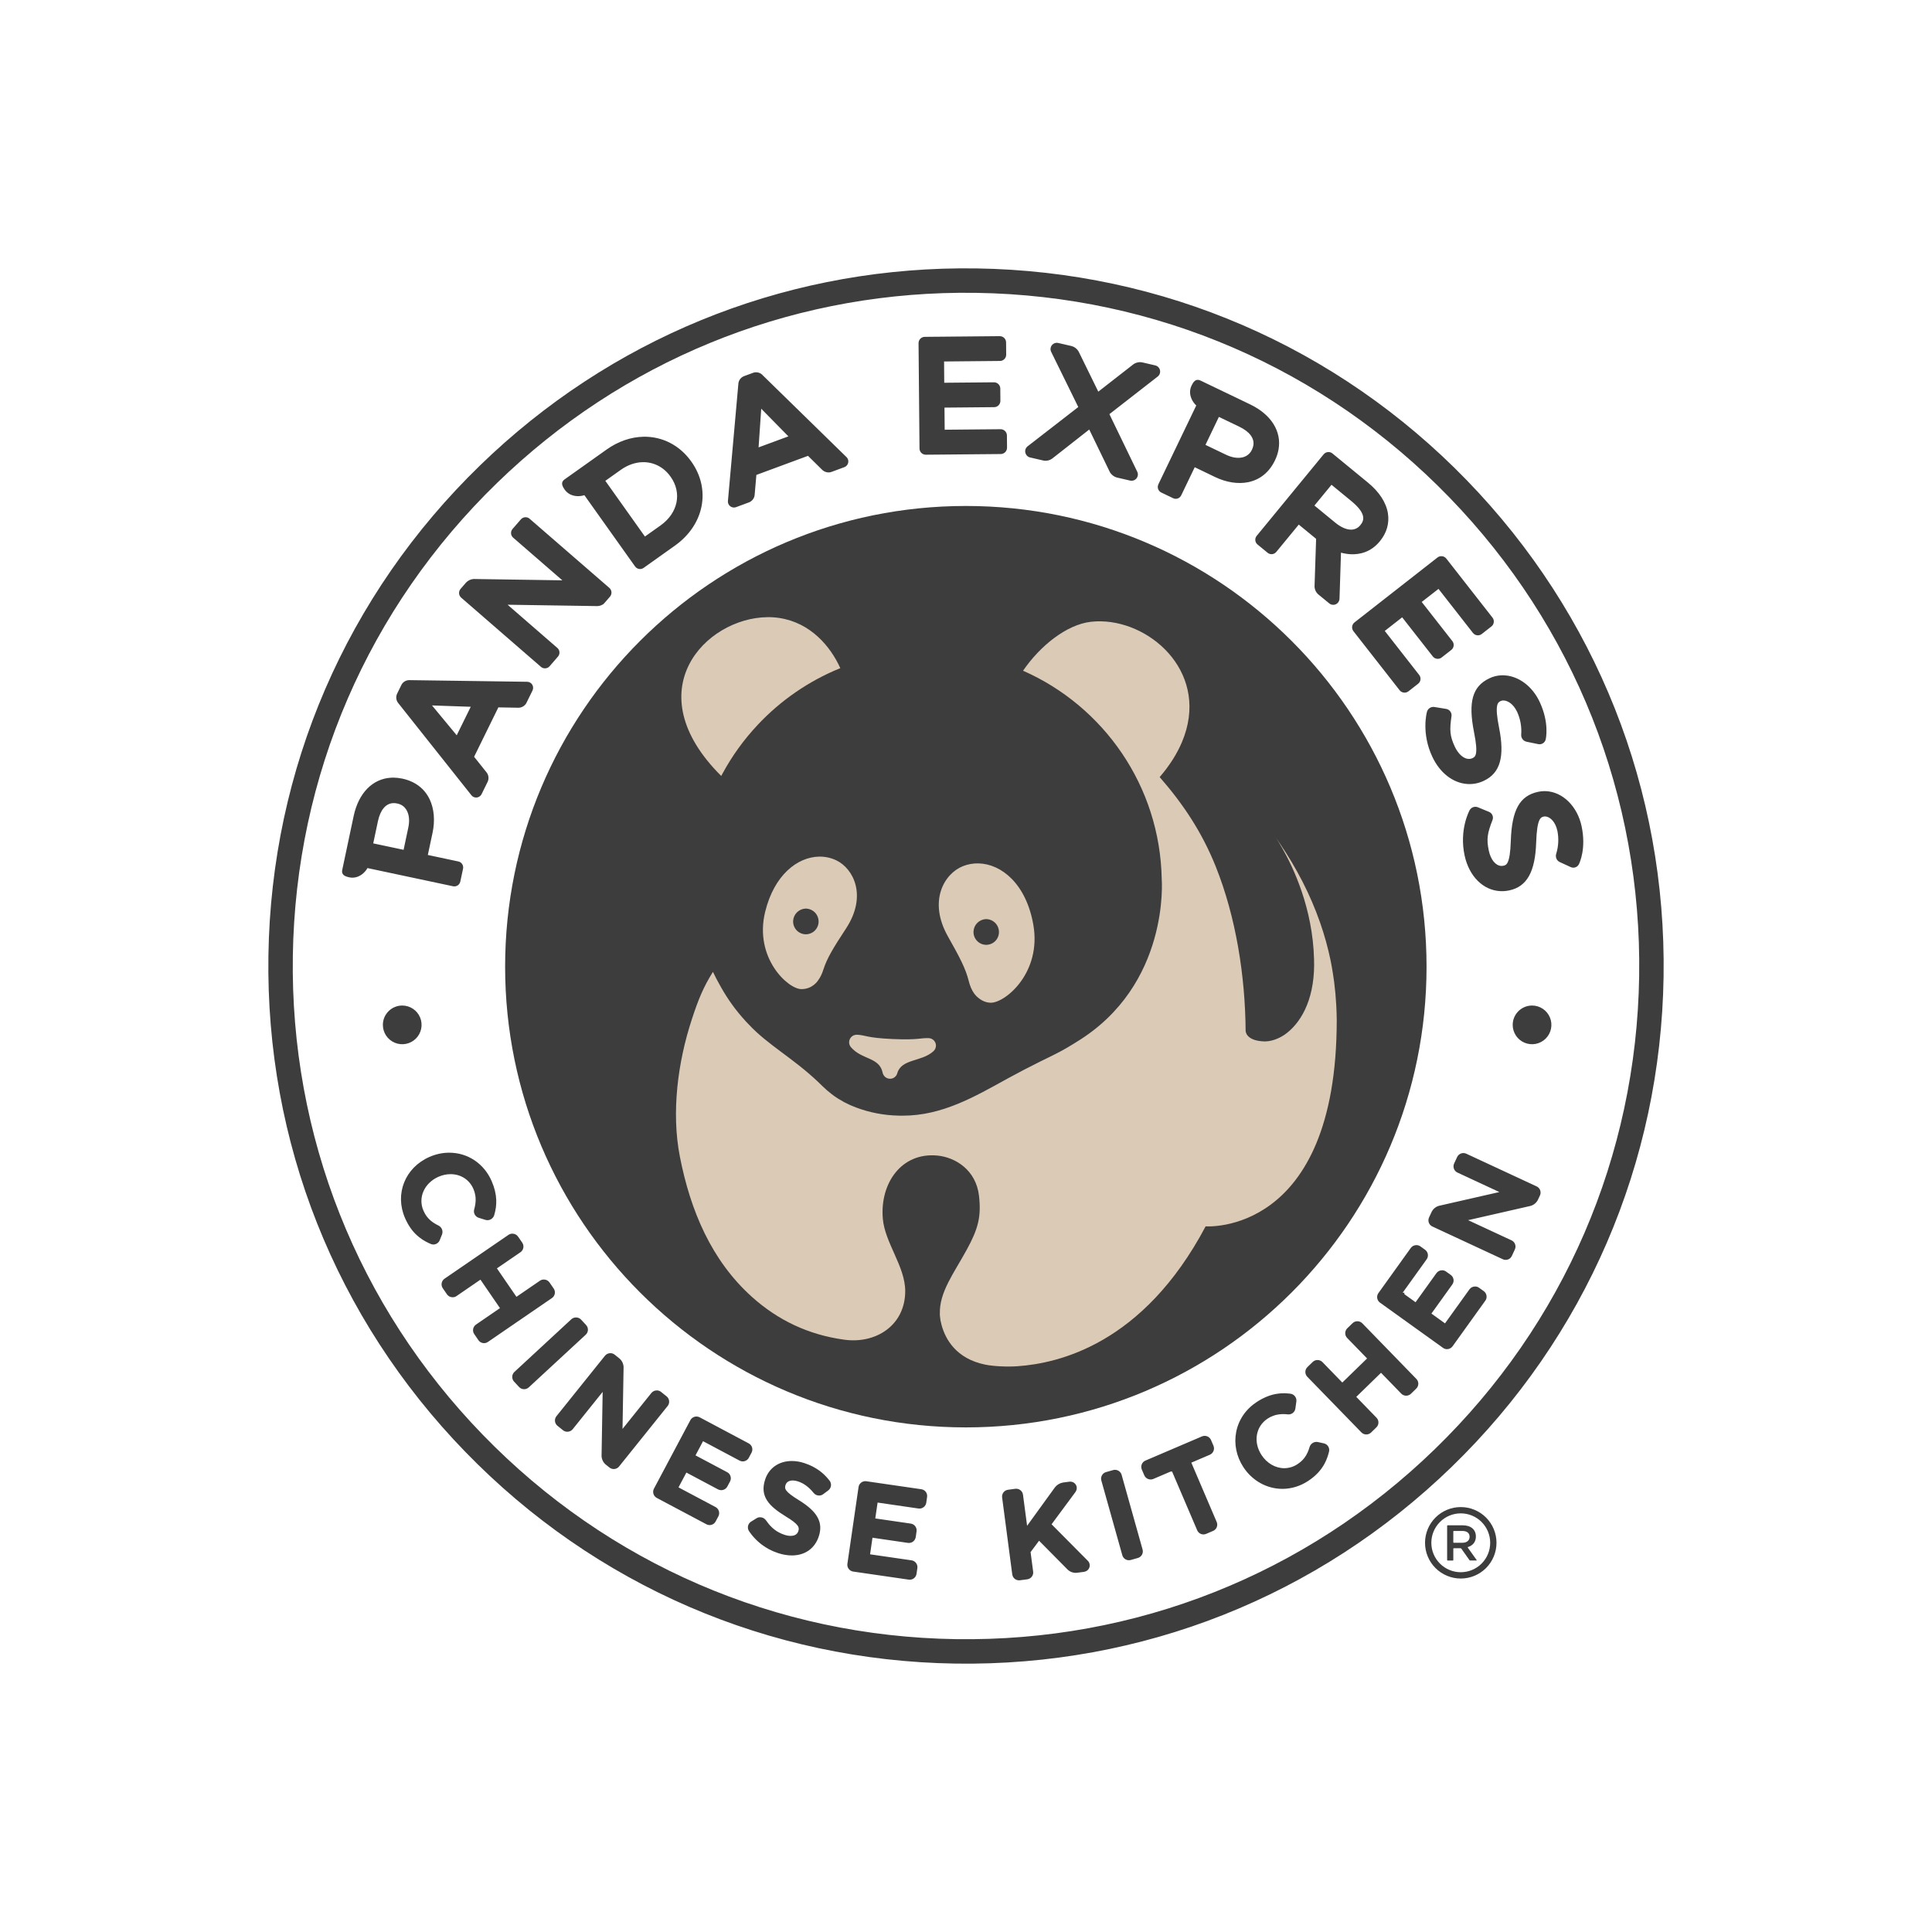 <svg width="180" height="180" viewBox="0 0 180 180" fill="none" xmlns="http://www.w3.org/2000/svg">
<g clip-path="url(#clip0_741_3684)">
<path d="M89.362 25.003C72.6 25.156 56.81 31.634 44.741 43.345C32.279 55.435 25.271 71.651 25.008 89.012C24.744 106.377 31.256 122.8 43.346 135.26C55.434 147.722 71.652 154.73 89.014 154.993C106.373 155.256 122.797 148.745 135.259 136.655C147.72 124.563 154.729 108.344 154.992 90.986C155.256 73.626 148.744 57.203 136.653 44.74C124.564 32.278 108.347 25.27 90.986 25.008C90.445 25 89.903 24.998 89.362 25.003ZM89.384 27.279C89.906 27.274 90.429 27.276 90.952 27.284C107.703 27.538 123.354 34.299 135.02 46.326C146.686 58.35 152.972 74.199 152.717 90.95C152.462 107.704 145.701 123.353 133.674 135.019C121.65 146.686 105.801 152.969 89.048 152.715C72.294 152.463 56.646 145.699 44.979 133.673C33.314 121.648 27.028 105.799 27.283 89.048C27.538 72.295 34.3 56.645 46.324 44.981C57.976 33.678 73.212 27.428 89.384 27.279ZM89.985 47.14C66.279 47.14 47.061 66.359 47.061 90.065C47.061 113.771 66.279 132.988 89.985 132.988C113.691 132.988 132.908 113.771 132.908 90.065C132.908 66.359 113.691 47.14 89.985 47.14ZM37.477 93.683C36.482 93.683 35.671 94.492 35.671 95.484C35.671 95.841 35.777 96.189 35.974 96.486C36.172 96.782 36.454 97.014 36.783 97.15C37.112 97.287 37.475 97.323 37.824 97.254C38.174 97.185 38.495 97.013 38.748 96.762C39 96.51 39.172 96.189 39.242 95.839C39.312 95.49 39.277 95.127 39.141 94.797C39.005 94.468 38.774 94.186 38.478 93.988C38.182 93.789 37.833 93.683 37.477 93.683ZM142.741 93.683C141.745 93.683 140.935 94.492 140.935 95.484C140.934 95.841 141.04 96.189 141.237 96.486C141.435 96.782 141.716 97.014 142.046 97.15C142.375 97.287 142.737 97.323 143.087 97.254C143.437 97.185 143.758 97.014 144.01 96.762C144.263 96.51 144.435 96.189 144.505 95.84C144.575 95.49 144.54 95.128 144.404 94.798C144.268 94.469 144.038 94.187 143.742 93.988C143.446 93.79 143.098 93.683 142.741 93.683Z" fill="#3D3D3D"/>
<path d="M93.144 31.319L86.16 31.383C86.083 31.383 86.006 31.398 85.935 31.429C85.864 31.459 85.8 31.503 85.746 31.559C85.692 31.613 85.65 31.678 85.621 31.748C85.593 31.819 85.578 31.895 85.579 31.972L85.668 41.783C85.668 41.937 85.73 42.085 85.839 42.194C85.948 42.303 86.095 42.364 86.249 42.364L93.242 42.302C93.397 42.3 93.545 42.236 93.653 42.126C93.762 42.016 93.823 41.867 93.823 41.712L93.812 40.568C93.81 40.414 93.747 40.267 93.638 40.158C93.528 40.05 93.381 39.989 93.227 39.988L88.014 40.036L87.995 37.976L92.625 37.934C92.702 37.933 92.778 37.917 92.849 37.887C92.919 37.857 92.984 37.813 93.037 37.758C93.091 37.703 93.134 37.637 93.162 37.566C93.191 37.494 93.205 37.418 93.204 37.341L93.195 36.198C93.193 36.044 93.131 35.897 93.022 35.789C92.912 35.68 92.765 35.619 92.611 35.618L87.972 35.66L87.957 33.678L93.164 33.629C93.241 33.629 93.317 33.614 93.387 33.584C93.458 33.554 93.522 33.511 93.576 33.456C93.63 33.401 93.673 33.336 93.702 33.264C93.731 33.193 93.745 33.116 93.744 33.039L93.735 31.9C93.734 31.746 93.671 31.598 93.562 31.49C93.452 31.381 93.304 31.32 93.15 31.319H93.144ZM98.464 31.937C98.332 31.938 98.203 31.983 98.099 32.065C97.995 32.147 97.921 32.262 97.891 32.391C97.859 32.519 97.874 32.654 97.931 32.772L100.461 37.922L95.725 41.594C95.627 41.676 95.558 41.787 95.527 41.911C95.493 42.065 95.522 42.227 95.607 42.361C95.645 42.424 95.696 42.48 95.756 42.524C95.816 42.568 95.884 42.599 95.956 42.617L97.221 42.909C97.28 42.923 97.34 42.93 97.401 42.929C97.628 42.931 97.849 42.859 98.032 42.725L101.482 40.017L103.395 43.967C103.463 44.093 103.555 44.203 103.667 44.293C103.778 44.382 103.906 44.448 104.044 44.487L105.298 44.777L105.305 44.779L105.328 44.782C105.476 44.807 105.628 44.775 105.753 44.692C105.878 44.609 105.966 44.481 106 44.334C106.031 44.2 106.013 44.059 105.949 43.937C105.087 42.152 104.224 40.368 103.36 38.584L105.293 37.08C106.515 36.128 107.818 35.113 107.855 35.087C107.965 35.004 108.043 34.885 108.073 34.75C108.108 34.598 108.081 34.438 107.999 34.306C107.916 34.174 107.785 34.079 107.633 34.044L106.409 33.759C106.35 33.747 106.29 33.74 106.229 33.74C105.998 33.74 105.758 33.817 105.597 33.939L102.326 36.489L100.497 32.758C100.428 32.633 100.335 32.523 100.224 32.435C100.112 32.346 99.984 32.281 99.846 32.243L98.594 31.954C98.552 31.944 98.508 31.937 98.464 31.937ZM70.417 34.684C70.337 34.685 70.258 34.7 70.183 34.727L69.304 35.051C69.169 35.106 69.05 35.197 68.961 35.312C68.871 35.428 68.814 35.566 68.796 35.711L68.636 37.508L67.82 46.666C67.809 46.761 67.823 46.856 67.86 46.944C67.897 47.031 67.957 47.107 68.032 47.165C68.137 47.245 68.266 47.287 68.398 47.284C68.457 47.283 68.516 47.272 68.571 47.252L69.798 46.799C69.933 46.743 70.052 46.652 70.141 46.535C70.231 46.419 70.288 46.281 70.306 46.135L70.47 44.248L75.279 42.47L76.628 43.798C76.79 43.943 77.002 44.021 77.22 44.016C77.297 44.013 77.374 43.999 77.448 43.974L78.672 43.522C78.761 43.488 78.841 43.431 78.903 43.358C78.965 43.285 79.007 43.198 79.026 43.104C79.046 43.011 79.042 42.915 79.013 42.824C78.985 42.733 78.934 42.651 78.865 42.586C78.789 42.514 71.478 35.359 70.998 34.9L71 34.898C70.841 34.754 70.632 34.677 70.417 34.684ZM111.57 35.388C111.531 35.389 111.492 35.397 111.454 35.41C111.291 35.467 111.16 35.622 111.013 35.928C110.958 36.041 110.919 36.16 110.896 36.283C110.781 36.919 111.142 37.494 111.453 37.777L107.921 45.125C107.9 45.17 107.885 45.218 107.877 45.268C107.854 45.391 107.873 45.518 107.93 45.629C107.986 45.74 108.078 45.83 108.19 45.885L109.293 46.415C109.36 46.448 109.433 46.467 109.507 46.472C109.582 46.476 109.656 46.465 109.727 46.441C109.798 46.416 109.863 46.377 109.919 46.327C109.975 46.277 110.02 46.216 110.052 46.148L111.31 43.53L113.214 44.447C114.258 44.948 115.353 45.116 116.297 44.922C117.395 44.695 118.253 43.996 118.781 42.901L118.793 42.876C118.944 42.564 119.053 42.234 119.116 41.894C119.425 40.196 118.434 38.617 116.469 37.674L111.867 35.464C111.776 35.413 111.673 35.387 111.569 35.388H111.57ZM70.922 38.079L73.453 40.655L70.675 41.681L70.922 38.079ZM113.561 38.842L115.468 39.757C116.428 40.219 116.891 40.843 116.769 41.513C116.744 41.643 116.702 41.769 116.645 41.889L116.632 41.914C116.547 42.098 116.418 42.258 116.257 42.381C116.097 42.504 115.909 42.587 115.709 42.622C115.268 42.711 114.753 42.62 114.217 42.363L112.311 41.448L113.561 38.842ZM59.958 40.69C58.771 40.712 57.582 41.124 56.514 41.884L52.62 44.651C52.521 44.721 52.401 44.823 52.373 44.987C52.348 45.156 52.418 45.344 52.613 45.622C52.995 46.161 53.582 46.232 53.895 46.225C54.082 46.223 54.267 46.192 54.444 46.133L59.169 52.776C59.212 52.837 59.267 52.889 59.331 52.929C59.394 52.968 59.465 52.995 59.539 53.008C59.612 53.02 59.688 53.017 59.761 53.001C59.834 52.984 59.903 52.953 59.963 52.909L62.879 50.837C65.612 48.895 66.256 45.603 64.412 43.008L64.394 42.984C63.336 41.495 61.719 40.658 59.957 40.689L59.958 40.69ZM123.792 42.116C123.702 42.112 123.612 42.13 123.53 42.167C123.449 42.204 123.376 42.26 123.32 42.33L117.081 49.927C116.986 50.043 116.94 50.193 116.955 50.343C116.969 50.493 117.042 50.631 117.158 50.727L118.105 51.504C118.202 51.583 118.322 51.628 118.447 51.631C118.534 51.635 118.621 51.618 118.7 51.582C118.78 51.546 118.85 51.492 118.906 51.425L121.004 48.875L122.619 50.201L122.473 54.623C122.475 54.766 122.507 54.907 122.566 55.037C122.626 55.167 122.713 55.283 122.82 55.377L123.84 56.214C123.941 56.298 124.067 56.346 124.198 56.35C124.287 56.353 124.375 56.336 124.456 56.299C124.537 56.263 124.608 56.208 124.664 56.139C124.746 56.037 124.793 55.912 124.799 55.782L124.937 51.49C125.249 51.576 125.571 51.626 125.895 51.639C126.636 51.663 127.698 51.476 128.55 50.438L128.569 50.413C129.198 49.648 129.454 48.755 129.309 47.828C129.148 46.821 128.505 45.83 127.447 44.962L124.138 42.246C124.04 42.166 123.918 42.12 123.792 42.116ZM59.887 43.059C60.907 43.041 61.848 43.527 62.462 44.394L62.48 44.416C63.555 45.928 63.17 47.795 61.541 48.955L60.086 49.988L56.398 44.798L57.852 43.766C58.486 43.317 59.189 43.072 59.887 43.059ZM124.054 45.166L125.884 46.669C127.317 47.845 127.102 48.483 126.755 48.907L126.739 48.926C126.632 49.064 126.494 49.174 126.335 49.247C126.176 49.319 126.002 49.353 125.828 49.344C125.397 49.33 124.901 49.102 124.392 48.685L122.462 47.101L124.054 45.166ZM48.938 48.189C48.861 48.192 48.786 48.211 48.717 48.244C48.648 48.277 48.586 48.324 48.535 48.381L47.751 49.285C47.702 49.342 47.664 49.407 47.64 49.479C47.617 49.55 47.608 49.625 47.613 49.7C47.618 49.775 47.638 49.848 47.671 49.915C47.705 49.982 47.751 50.041 47.808 50.09L52.392 54.068L44.166 53.944H44.121C43.854 53.964 43.604 54.082 43.42 54.277L42.905 54.873C42.808 54.988 42.76 55.136 42.771 55.286C42.782 55.436 42.85 55.576 42.962 55.676L50.399 62.13C50.509 62.225 50.652 62.275 50.797 62.268C50.874 62.265 50.95 62.246 51.02 62.213C51.09 62.18 51.152 62.132 51.203 62.074L51.986 61.17C52.035 61.114 52.072 61.048 52.096 60.977C52.119 60.906 52.129 60.831 52.123 60.756C52.118 60.682 52.098 60.609 52.065 60.542C52.031 60.475 51.985 60.416 51.928 60.367L47.291 56.341L55.622 56.468H55.67C55.869 56.459 56.142 56.383 56.301 56.199L56.831 55.587C56.93 55.471 56.98 55.321 56.969 55.169C56.958 55.017 56.888 54.875 56.773 54.774L49.337 48.325C49.227 48.23 49.084 48.181 48.938 48.189ZM134.317 51.819C134.176 51.811 134.038 51.855 133.927 51.941L126.2 57.985C126.139 58.032 126.087 58.09 126.049 58.157C126.01 58.224 125.985 58.298 125.976 58.375C125.966 58.452 125.972 58.53 125.993 58.604C126.014 58.679 126.05 58.748 126.098 58.809L130.4 64.309C130.496 64.431 130.636 64.51 130.79 64.528C130.944 64.547 131.099 64.504 131.221 64.409L132.121 63.705C132.182 63.658 132.233 63.599 132.272 63.532C132.31 63.465 132.334 63.391 132.343 63.314C132.353 63.238 132.346 63.16 132.325 63.086C132.304 63.012 132.269 62.943 132.221 62.882L129.015 58.782L130.637 57.514L133.49 61.158C133.586 61.281 133.726 61.359 133.88 61.378C134.034 61.397 134.189 61.354 134.312 61.259L135.212 60.555C135.334 60.46 135.414 60.319 135.433 60.165C135.452 60.011 135.409 59.856 135.314 59.733L132.458 56.084L134.022 54.865L137.23 58.968C137.282 59.034 137.348 59.089 137.423 59.128C137.497 59.166 137.58 59.188 137.664 59.192C137.804 59.199 137.943 59.155 138.053 59.067L138.95 58.366C139.012 58.319 139.063 58.26 139.101 58.193C139.139 58.126 139.163 58.051 139.171 57.975C139.182 57.898 139.176 57.821 139.156 57.746C139.136 57.672 139.1 57.603 139.052 57.542L134.749 52.042C134.702 51.981 134.643 51.93 134.576 51.892C134.509 51.854 134.434 51.83 134.358 51.82C134.344 51.82 134.33 51.818 134.317 51.819ZM139.839 62.919C139.474 62.939 139.116 63.029 138.785 63.186L138.761 63.199C137.183 63.941 136.77 65.394 137.332 68.217C137.761 70.362 137.443 70.512 137.186 70.635C137.066 70.69 136.933 70.715 136.801 70.706C136.339 70.674 135.857 70.238 135.544 69.571C135.068 68.561 135.049 67.999 135.234 66.718C135.249 66.603 135.231 66.487 135.181 66.382C135.14 66.295 135.079 66.219 135.002 66.16C134.925 66.102 134.834 66.064 134.739 66.048L133.635 65.868C133.484 65.845 133.331 65.879 133.204 65.962C133.076 66.046 132.985 66.174 132.946 66.321C132.925 66.396 132.411 68.31 133.449 70.512C134.15 72.004 135.366 72.951 136.699 73.043C137.224 73.08 137.751 72.98 138.226 72.754L138.252 72.741C139.769 72.027 140.205 70.508 139.668 67.817C139.222 65.591 139.557 65.432 139.828 65.308C139.918 65.269 140.016 65.254 140.113 65.263C140.482 65.288 140.998 65.582 141.35 66.328C141.648 66.979 141.778 67.695 141.729 68.41V68.412L141.725 68.435C141.717 68.545 141.737 68.656 141.785 68.755C141.825 68.842 141.885 68.919 141.959 68.979C142.034 69.04 142.121 69.082 142.215 69.103L143.324 69.33C143.4 69.345 143.478 69.345 143.554 69.33C143.63 69.315 143.702 69.284 143.766 69.241C143.828 69.201 143.882 69.148 143.923 69.087C143.965 69.025 143.994 68.957 144.009 68.884C144.023 68.829 144.367 67.349 143.442 65.384C142.772 63.959 141.532 63.015 140.209 62.923C140.086 62.914 139.962 62.913 139.839 62.919ZM38.114 63.366C37.899 63.369 37.694 63.457 37.543 63.61C37.486 63.666 37.439 63.731 37.403 63.802L36.991 64.643C36.931 64.777 36.907 64.924 36.922 65.069C36.938 65.215 36.991 65.354 37.078 65.472L38.199 66.886L43.916 74.086C43.973 74.162 44.05 74.222 44.137 74.26C44.225 74.298 44.321 74.313 44.416 74.303C44.546 74.287 44.667 74.229 44.761 74.137C44.804 74.095 44.839 74.046 44.866 73.993L45.442 72.82C45.501 72.685 45.523 72.538 45.508 72.392C45.492 72.246 45.438 72.106 45.352 71.987L44.171 70.508L46.431 65.905L48.326 65.939C48.543 65.932 48.749 65.842 48.902 65.687C48.958 65.633 49.004 65.57 49.039 65.501L49.615 64.329C49.656 64.243 49.675 64.148 49.67 64.053C49.664 63.958 49.636 63.865 49.586 63.784C49.536 63.703 49.466 63.636 49.383 63.59C49.3 63.544 49.207 63.52 49.111 63.52C49.004 63.52 38.779 63.369 38.114 63.366ZM40.25 65.724L43.858 65.849L42.551 68.505L40.25 65.724ZM36.68 72.45C36.595 72.449 36.511 72.451 36.426 72.457C34.705 72.559 33.404 73.894 32.95 76.025L31.891 81.02C31.865 81.14 31.846 81.294 31.937 81.434C32.031 81.578 32.212 81.67 32.544 81.74C32.666 81.767 32.791 81.777 32.916 81.769C33.561 81.731 34.035 81.245 34.236 80.876L42.21 82.571C42.283 82.587 42.359 82.588 42.432 82.574C42.506 82.561 42.576 82.532 42.639 82.492C42.702 82.451 42.756 82.398 42.798 82.336C42.84 82.274 42.87 82.205 42.886 82.132L43.141 80.936C43.156 80.862 43.157 80.787 43.144 80.713C43.13 80.639 43.102 80.569 43.061 80.506C43.02 80.443 42.967 80.389 42.906 80.347C42.844 80.305 42.774 80.275 42.701 80.26L39.86 79.655L40.3 77.589C40.542 76.456 40.446 75.352 40.035 74.481C39.556 73.468 38.674 72.798 37.484 72.543L37.456 72.539C37.201 72.484 36.941 72.455 36.68 72.45ZM144.035 73.711C143.794 73.701 143.553 73.721 143.316 73.77L143.293 73.775C141.585 74.142 140.853 75.462 140.758 78.341C140.687 80.525 140.342 80.6 140.064 80.659C139.999 80.673 139.933 80.678 139.867 80.675C139.342 80.654 138.887 80.093 138.707 79.25C138.475 78.159 138.583 77.608 139.054 76.399C139.11 76.254 139.107 76.094 139.045 75.951C138.984 75.809 138.87 75.697 138.726 75.638L137.691 75.211C137.627 75.186 137.559 75.171 137.491 75.169C137.374 75.162 137.258 75.189 137.157 75.246C137.055 75.304 136.972 75.389 136.918 75.492C136.88 75.563 135.945 77.311 136.451 79.691C136.87 81.647 138.185 82.955 139.8 83.027C140.067 83.038 140.334 83.015 140.595 82.959L140.623 82.954C142.262 82.603 143.033 81.225 143.122 78.481C143.198 76.212 143.557 76.135 143.849 76.073C143.887 76.064 143.926 76.062 143.965 76.065C144.377 76.083 144.906 76.511 145.099 77.414C145.239 78.116 145.203 78.842 144.994 79.527L144.984 79.552C144.952 79.657 144.947 79.768 144.97 79.875C144.989 79.969 145.029 80.057 145.087 80.133C145.146 80.208 145.222 80.269 145.308 80.311L146.339 80.785C146.409 80.817 146.484 80.835 146.56 80.837C146.674 80.843 146.786 80.815 146.884 80.756C146.981 80.697 147.059 80.61 147.107 80.507C147.176 80.367 147.794 79.041 147.352 76.97C146.956 75.12 145.591 73.779 144.035 73.711ZM36.614 74.826C36.745 74.819 36.878 74.831 37.006 74.86L37.032 74.865C37.444 74.952 37.759 75.204 37.941 75.596C38.131 76.004 38.164 76.524 38.04 77.107L37.602 79.175L34.773 78.576L35.212 76.507C35.434 75.464 35.933 74.868 36.614 74.826Z" fill="#3D3D3D"/>
<path d="M41.856 107.393C41.232 107.393 40.615 107.525 40.022 107.783C37.736 108.781 36.755 111.236 37.738 113.491C37.776 113.576 37.813 113.659 37.853 113.738L37.894 113.815C37.919 113.868 37.945 113.922 37.977 113.973L38.025 114.057L38.082 114.158L38.099 114.186L38.158 114.273C38.183 114.315 38.21 114.356 38.237 114.394L38.297 114.478C38.324 114.515 38.351 114.552 38.38 114.588L38.44 114.663L38.526 114.765L38.591 114.838L38.689 114.94L38.745 114.996C38.784 115.034 38.818 115.063 38.854 115.098L38.907 115.145C39.022 115.244 39.138 115.336 39.253 115.415L39.308 115.453L39.431 115.534L39.485 115.564L39.628 115.651L39.693 115.685L39.74 115.708L39.813 115.747L39.89 115.785L39.98 115.828L40.005 115.841L40.147 115.901C40.221 115.932 40.3 115.948 40.38 115.948C40.507 115.947 40.631 115.908 40.735 115.836C40.84 115.764 40.921 115.663 40.968 115.545L41.181 115.016C41.241 114.861 41.241 114.689 41.18 114.534C41.119 114.38 41.003 114.253 40.853 114.181C40.769 114.139 40.685 114.096 40.603 114.05L40.544 114.013C40.487 113.98 40.431 113.945 40.376 113.908L40.332 113.877L40.293 113.851C40.249 113.82 40.207 113.787 40.166 113.752L40.088 113.685C40.05 113.65 40.012 113.616 39.976 113.579C39.913 113.518 39.855 113.452 39.803 113.381L39.776 113.35L39.759 113.328L39.734 113.296C39.7 113.246 39.667 113.195 39.635 113.143L39.611 113.105L39.588 113.065C39.538 112.977 39.493 112.886 39.453 112.794C39.326 112.506 39.261 112.195 39.262 111.881C39.264 111.567 39.332 111.256 39.462 110.97C39.722 110.389 40.218 109.915 40.856 109.635C41.208 109.479 41.589 109.396 41.975 109.394C42.934 109.394 43.73 109.907 44.103 110.765C44.139 110.847 44.172 110.931 44.203 111.029L44.214 111.072L44.224 111.111C44.247 111.19 44.265 111.271 44.279 111.353L44.283 111.38L44.306 111.544L44.311 111.642C44.315 111.697 44.315 111.752 44.315 111.826V111.856L44.312 111.9C44.31 111.956 44.305 112.011 44.298 112.067L44.288 112.164C44.278 112.235 44.265 112.305 44.25 112.375L44.243 112.424C44.225 112.507 44.204 112.589 44.181 112.67C44.134 112.83 44.151 113.002 44.229 113.149C44.307 113.296 44.439 113.407 44.598 113.458L45.232 113.656C45.396 113.704 45.572 113.686 45.723 113.606C45.874 113.526 45.988 113.39 46.04 113.227C46.071 113.124 46.098 113.021 46.121 112.916L46.134 112.861C46.157 112.756 46.177 112.649 46.193 112.542L46.201 112.491C46.213 112.377 46.225 112.267 46.23 112.154L46.233 112.123C46.237 112.007 46.237 111.891 46.233 111.775L46.23 111.744C46.224 111.624 46.213 111.504 46.197 111.385L46.187 111.326C46.169 111.203 46.145 111.08 46.115 110.959L46.1 110.895C46.068 110.766 46.031 110.639 45.989 110.513L45.966 110.453C45.918 110.311 45.863 110.171 45.803 110.034C45.094 108.406 43.58 107.394 41.855 107.394L41.856 107.393ZM136.347 107.428C136.225 107.427 136.105 107.461 136.001 107.526C135.897 107.59 135.814 107.683 135.76 107.793L135.479 108.399C135.443 108.475 135.423 108.557 135.42 108.641C135.416 108.726 135.43 108.809 135.459 108.888C135.488 108.967 135.531 109.039 135.588 109.1C135.644 109.161 135.712 109.211 135.788 109.245L139.69 111.06L134.076 112.34C133.929 112.379 133.792 112.449 133.674 112.544C133.556 112.64 133.459 112.759 133.39 112.894L133.141 113.427C133.106 113.503 133.086 113.585 133.082 113.669C133.079 113.752 133.092 113.836 133.121 113.914C133.15 113.993 133.194 114.065 133.251 114.126C133.308 114.188 133.376 114.237 133.453 114.271L140.009 117.319C140.084 117.355 140.166 117.375 140.25 117.379C140.334 117.383 140.417 117.371 140.496 117.342C140.575 117.314 140.647 117.27 140.709 117.213C140.77 117.157 140.82 117.089 140.855 117.013L141.137 116.405C141.173 116.329 141.192 116.247 141.196 116.163C141.199 116.079 141.186 115.996 141.156 115.917C141.128 115.839 141.084 115.767 141.027 115.706C140.971 115.645 140.903 115.595 140.827 115.56L136.78 113.68L142.591 112.354C142.737 112.314 142.874 112.244 142.992 112.148C143.11 112.052 143.207 111.933 143.277 111.798L143.473 111.38C143.508 111.304 143.528 111.222 143.532 111.139C143.536 111.056 143.523 110.972 143.495 110.894C143.466 110.815 143.423 110.743 143.366 110.681C143.31 110.619 143.242 110.569 143.166 110.534L136.606 107.486C136.525 107.447 136.436 107.428 136.347 107.428ZM47.734 114.938C47.609 114.937 47.486 114.974 47.381 115.044L41.415 119.134C41.276 119.231 41.181 119.378 41.15 119.544C41.12 119.711 41.156 119.882 41.252 120.022L41.644 120.59C41.703 120.676 41.783 120.745 41.875 120.793C41.968 120.84 42.07 120.864 42.174 120.863C42.304 120.863 42.425 120.825 42.529 120.755L44.762 119.222L46.581 121.874L44.347 123.408C44.208 123.504 44.113 123.651 44.082 123.817C44.052 123.983 44.088 124.154 44.184 124.293L44.574 124.862C44.621 124.931 44.681 124.99 44.751 125.036C44.821 125.081 44.9 125.113 44.982 125.128C45.064 125.143 45.149 125.142 45.231 125.124C45.312 125.106 45.39 125.073 45.459 125.025L51.422 120.937C51.491 120.89 51.55 120.83 51.596 120.76C51.642 120.69 51.673 120.612 51.688 120.529C51.704 120.447 51.703 120.363 51.686 120.281C51.669 120.2 51.636 120.122 51.589 120.054L51.197 119.484C51.138 119.398 51.058 119.329 50.965 119.281C50.873 119.233 50.77 119.209 50.666 119.21C50.539 119.209 50.416 119.246 50.311 119.317L48.116 120.821L46.296 118.17L48.492 116.666C48.631 116.57 48.726 116.422 48.757 116.256C48.788 116.09 48.752 115.918 48.658 115.778L48.266 115.21C48.206 115.125 48.127 115.055 48.035 115.008C47.942 114.96 47.84 114.936 47.736 114.937L47.734 114.938ZM131.966 116.005C131.864 116.004 131.764 116.027 131.673 116.072C131.582 116.118 131.503 116.184 131.443 116.266L128.424 120.473C128.325 120.61 128.285 120.781 128.312 120.947C128.339 121.114 128.431 121.263 128.568 121.362L134.442 125.577C134.55 125.656 134.68 125.699 134.814 125.698C134.915 125.698 135.015 125.674 135.104 125.628C135.194 125.582 135.272 125.515 135.331 125.433L138.384 121.18C138.434 121.112 138.469 121.035 138.488 120.953C138.506 120.871 138.509 120.787 138.494 120.704C138.481 120.622 138.451 120.543 138.408 120.473C138.364 120.402 138.307 120.341 138.239 120.292L137.798 119.975C137.691 119.899 137.563 119.859 137.432 119.86C137.33 119.859 137.23 119.882 137.139 119.927C137.048 119.972 136.969 120.038 136.909 120.12L134.629 123.295L133.361 122.384L135.31 119.67C135.408 119.533 135.448 119.362 135.421 119.196C135.393 119.029 135.301 118.881 135.164 118.782L134.722 118.464C134.616 118.388 134.488 118.348 134.358 118.349C134.256 118.348 134.156 118.371 134.065 118.416C133.974 118.461 133.895 118.528 133.835 118.609L131.885 121.326L130.845 120.578L130.841 120.44H130.683L132.92 117.324C133.017 117.187 133.056 117.017 133.029 116.851C133.001 116.685 132.909 116.536 132.773 116.438L132.332 116.12C132.225 116.044 132.097 116.004 131.966 116.005ZM53.666 122.744C53.507 122.743 53.353 122.801 53.235 122.907L47.928 127.817C47.804 127.932 47.731 128.092 47.724 128.261C47.717 128.43 47.778 128.594 47.893 128.719L48.362 129.225C48.476 129.349 48.635 129.422 48.804 129.428C48.972 129.435 49.137 129.375 49.261 129.261L54.571 124.352C54.633 124.295 54.683 124.226 54.718 124.15C54.753 124.074 54.773 123.991 54.776 123.907C54.779 123.823 54.765 123.74 54.736 123.661C54.706 123.582 54.662 123.51 54.604 123.449L54.136 122.943C54.076 122.879 54.004 122.829 53.923 122.795C53.843 122.761 53.756 122.743 53.669 122.744H53.666ZM126.464 123.097C126.299 123.096 126.139 123.159 126.02 123.274L125.523 123.754C125.463 123.813 125.415 123.883 125.383 123.96C125.35 124.037 125.332 124.12 125.332 124.204C125.33 124.287 125.346 124.37 125.377 124.448C125.408 124.525 125.454 124.596 125.513 124.655L127.368 126.564L125.06 128.808L123.206 126.899C123.146 126.839 123.075 126.791 122.996 126.759C122.917 126.726 122.833 126.71 122.747 126.711C122.582 126.709 122.424 126.772 122.305 126.887L121.81 127.367C121.689 127.485 121.619 127.646 121.617 127.815C121.615 127.984 121.68 128.147 121.797 128.269L126.839 133.454C126.898 133.515 126.969 133.564 127.048 133.596C127.126 133.629 127.21 133.646 127.295 133.646C127.461 133.645 127.62 133.582 127.739 133.467L128.234 132.984C128.294 132.926 128.342 132.857 128.375 132.78C128.408 132.703 128.425 132.621 128.426 132.538C128.428 132.454 128.413 132.37 128.382 132.292C128.351 132.214 128.304 132.143 128.245 132.084L126.361 130.143L128.666 127.899L130.553 129.841C130.611 129.901 130.681 129.949 130.758 129.982C130.835 130.016 130.917 130.033 131.001 130.034C131.085 130.036 131.168 130.02 131.246 129.989C131.324 129.958 131.395 129.912 131.455 129.854L131.948 129.373C132.008 129.315 132.056 129.245 132.089 129.169C132.122 129.092 132.14 129.009 132.142 128.926C132.143 128.842 132.128 128.759 132.097 128.681C132.066 128.604 132.02 128.533 131.962 128.473L126.922 123.287C126.862 123.227 126.79 123.179 126.711 123.146C126.633 123.114 126.548 123.098 126.463 123.098L126.464 123.097ZM56.869 126.072C56.773 126.071 56.678 126.092 56.592 126.133C56.505 126.173 56.429 126.233 56.368 126.306L51.841 131.946C51.736 132.078 51.687 132.246 51.706 132.413C51.725 132.581 51.809 132.734 51.941 132.84L52.46 133.257C52.572 133.346 52.712 133.394 52.855 133.393C52.951 133.394 53.045 133.373 53.132 133.332C53.219 133.292 53.295 133.232 53.356 133.158L56.148 129.679L56.046 135.637C56.05 135.789 56.085 135.939 56.15 136.077C56.214 136.215 56.307 136.338 56.421 136.438L56.783 136.727C56.897 136.818 57.037 136.867 57.182 136.868C57.278 136.868 57.372 136.847 57.458 136.805C57.544 136.764 57.619 136.704 57.678 136.629L62.205 130.991C62.257 130.926 62.296 130.851 62.319 130.771C62.343 130.69 62.35 130.606 62.34 130.523C62.331 130.44 62.306 130.359 62.266 130.286C62.226 130.213 62.172 130.148 62.107 130.096L61.585 129.678C61.474 129.589 61.335 129.541 61.193 129.542C61.097 129.542 61.002 129.562 60.915 129.603C60.828 129.643 60.752 129.703 60.691 129.777L57.998 133.13L58.098 127.376C58.094 127.224 58.059 127.074 57.994 126.936C57.929 126.798 57.837 126.676 57.722 126.575L57.263 126.208C57.151 126.119 57.012 126.071 56.869 126.072ZM119.587 129.808L119.344 129.815L119.282 129.82L119.208 129.828L119.14 129.834C119.072 129.842 119.003 129.851 118.935 129.863C118.87 129.871 118.807 129.887 118.741 129.898L118.66 129.919L118.586 129.935L118.518 129.954L118.435 129.98L118.406 129.989C118.373 129.997 118.341 130.007 118.309 130.018C118.294 130.022 118.279 130.027 118.264 130.032L118.226 130.046C118.181 130.062 118.136 130.079 118.092 130.097L118.028 130.123L118.003 130.132C117.96 130.149 117.917 130.168 117.875 130.188L117.785 130.23L117.684 130.278L117.65 130.295L117.564 130.338L117.442 130.406L117.416 130.422L117.342 130.462C117.264 130.508 117.187 130.556 117.11 130.606C116.085 131.27 115.397 132.265 115.174 133.406C114.954 134.518 115.189 135.679 115.834 136.678C116.663 137.953 118.026 138.714 119.478 138.714C120.304 138.714 121.122 138.466 121.841 138C121.92 137.949 121.995 137.898 122.066 137.847L122.139 137.792L122.273 137.69L122.355 137.624L122.408 137.579L122.471 137.527L122.547 137.457C122.582 137.424 122.617 137.391 122.65 137.357C122.681 137.329 122.703 137.309 122.724 137.286L122.76 137.249L122.817 137.188L122.884 137.114C122.909 137.085 122.934 137.055 122.958 137.024L123.029 136.939L123.074 136.88L123.125 136.813L123.163 136.757C123.186 136.725 123.208 136.693 123.228 136.658L123.257 136.615L123.283 136.574C123.294 136.558 123.305 136.541 123.315 136.523L123.331 136.498L123.395 136.382C123.429 136.318 123.463 136.254 123.494 136.187L123.521 136.125L123.537 136.094L123.582 135.989L123.611 135.913L123.659 135.79L123.688 135.709L123.702 135.663L123.728 135.589L123.753 135.499C123.766 135.458 123.778 135.416 123.789 135.374L123.827 135.228C123.862 135.063 123.831 134.892 123.74 134.75C123.648 134.609 123.505 134.51 123.34 134.474L122.783 134.352C122.62 134.319 122.451 134.348 122.309 134.433C122.166 134.519 122.06 134.653 122.012 134.812C121.985 134.901 121.956 134.99 121.925 135.077L121.897 135.146C121.874 135.208 121.849 135.27 121.822 135.33L121.778 135.417L121.767 135.437C121.747 135.479 121.726 135.52 121.703 135.561L121.657 135.635C121.627 135.685 121.595 135.734 121.56 135.781L121.498 135.863C121.46 135.91 121.42 135.956 121.378 136.001C121.362 136.02 121.344 136.038 121.327 136.057C121.283 136.1 121.237 136.141 121.189 136.18L121.151 136.215L121.125 136.236C121.045 136.302 120.961 136.363 120.874 136.42C120.513 136.658 120.09 136.786 119.657 136.789C118.825 136.789 118.03 136.326 117.527 135.552C117.146 134.965 116.997 134.298 117.107 133.67C117.215 133.048 117.573 132.513 118.111 132.163C118.192 132.112 118.271 132.066 118.352 132.022L118.373 132.013H118.376L118.399 132.003L118.436 131.987C118.487 131.964 118.544 131.938 118.6 131.917L118.621 131.909L118.667 131.894L118.694 131.883C118.742 131.867 118.796 131.852 118.848 131.835L118.903 131.822L118.945 131.813C118.994 131.803 119.047 131.793 119.098 131.785L119.126 131.78L119.195 131.77C119.251 131.763 119.306 131.759 119.362 131.757L119.408 131.752L119.453 131.75C119.525 131.747 119.598 131.748 119.671 131.752H119.727C119.81 131.757 119.894 131.763 119.977 131.773C120.142 131.794 120.31 131.75 120.443 131.648C120.576 131.547 120.664 131.397 120.687 131.232L120.779 130.575C120.803 130.409 120.76 130.24 120.66 130.104C120.561 129.969 120.412 129.878 120.246 129.851L120.139 129.838C120.098 129.833 120.057 129.83 120.016 129.827L119.747 129.809C119.704 129.806 119.664 129.806 119.626 129.806L119.587 129.808ZM64.89 131.973C64.774 131.973 64.659 132.004 64.559 132.064C64.459 132.123 64.377 132.208 64.321 132.311L60.927 138.695C60.888 138.768 60.863 138.849 60.855 138.932C60.847 139.015 60.856 139.099 60.88 139.179C60.904 139.259 60.944 139.334 60.997 139.399C61.05 139.464 61.116 139.517 61.19 139.557L65.814 142.012C65.888 142.052 65.969 142.077 66.052 142.086C66.136 142.094 66.22 142.086 66.3 142.061C66.38 142.037 66.455 141.996 66.519 141.943C66.584 141.889 66.637 141.823 66.675 141.748L66.93 141.272C67.009 141.122 67.025 140.948 66.976 140.787C66.927 140.625 66.816 140.49 66.668 140.41L63.215 138.575L63.948 137.195L66.9 138.764C66.989 138.811 67.09 138.836 67.192 138.836C67.308 138.836 67.422 138.805 67.522 138.746C67.622 138.687 67.705 138.602 67.761 138.501L68.016 138.023C68.055 137.949 68.079 137.868 68.087 137.785C68.095 137.702 68.086 137.618 68.061 137.538C68.037 137.458 67.998 137.384 67.945 137.319C67.892 137.255 67.826 137.201 67.752 137.162L64.799 135.594L65.501 134.272L68.905 136.082C69.055 136.161 69.229 136.177 69.39 136.127C69.552 136.078 69.687 135.966 69.766 135.817L70.021 135.338C70.06 135.263 70.084 135.182 70.092 135.099C70.1 135.015 70.091 134.931 70.067 134.851C70.042 134.771 70.002 134.697 69.948 134.632C69.894 134.568 69.829 134.515 69.754 134.476L65.182 132.045C65.092 131.998 64.992 131.973 64.89 131.973ZM112.232 133.776C112.149 133.776 112.067 133.792 111.99 133.824L106.715 136.08C106.638 136.112 106.568 136.16 106.51 136.219C106.451 136.279 106.405 136.35 106.375 136.428C106.343 136.505 106.328 136.589 106.329 136.672C106.33 136.756 106.348 136.839 106.381 136.916L106.612 137.455C106.663 137.57 106.746 137.667 106.851 137.735C106.956 137.803 107.078 137.84 107.203 137.84C107.287 137.841 107.37 137.825 107.447 137.793L109.062 137.102L109.124 137.1L109.198 137.097L111.54 142.573C111.589 142.688 111.67 142.785 111.774 142.854C111.878 142.922 111.999 142.959 112.124 142.958C112.21 142.959 112.296 142.942 112.375 142.907L113.019 142.632C113.096 142.6 113.167 142.552 113.226 142.493C113.284 142.433 113.331 142.362 113.362 142.284C113.394 142.206 113.409 142.123 113.408 142.039C113.407 141.955 113.389 141.872 113.355 141.796L110.993 136.272L112.722 135.533C112.876 135.465 112.997 135.34 113.06 135.184C113.122 135.028 113.121 134.854 113.056 134.699L112.825 134.157C112.773 134.043 112.69 133.946 112.585 133.878C112.48 133.81 112.357 133.776 112.232 133.776ZM73.777 136.118C72.57 136.118 71.638 136.767 71.284 137.852C70.774 139.407 71.631 140.313 73.178 141.265C74.464 142.039 74.489 142.318 74.378 142.655C74.259 143.02 73.922 143.095 73.661 143.095C73.485 143.095 73.291 143.06 73.087 142.993C72.987 142.96 72.889 142.923 72.793 142.882C72.775 142.873 72.757 142.865 72.739 142.856L72.705 142.84C72.643 142.811 72.583 142.781 72.524 142.748C72.491 142.73 72.459 142.711 72.427 142.692C72.377 142.661 72.327 142.629 72.279 142.595C72.25 142.576 72.225 142.557 72.202 142.54L72.182 142.525C72.136 142.49 72.092 142.455 72.048 142.418C72.021 142.396 71.994 142.373 71.968 142.35C71.917 142.302 71.867 142.253 71.819 142.202C71.795 142.18 71.772 142.158 71.75 142.135C71.707 142.086 71.666 142.037 71.625 141.987L71.596 141.952C71.531 141.87 71.468 141.787 71.407 141.702L71.36 141.639C71.298 141.552 71.217 141.481 71.122 141.432C71.028 141.383 70.923 141.358 70.816 141.358C70.701 141.358 70.587 141.39 70.489 141.45L69.979 141.765C69.844 141.848 69.745 141.979 69.702 142.132C69.659 142.284 69.676 142.448 69.748 142.589L69.78 142.642L69.819 142.705L69.887 142.796L69.91 142.826L69.934 142.861C70.012 142.969 70.095 143.073 70.184 143.171L70.231 143.225C70.334 143.341 70.442 143.451 70.555 143.556C70.619 143.616 70.685 143.676 70.753 143.732L70.899 143.852C70.971 143.908 71.042 143.958 71.114 144.009L71.138 144.024L71.156 144.037C71.268 144.117 71.385 144.19 71.506 144.256L71.544 144.281L71.655 144.343C71.747 144.392 71.839 144.432 71.927 144.474L71.977 144.5L72.024 144.52L72.065 144.538C72.222 144.604 72.361 144.657 72.494 144.7C72.936 144.844 73.367 144.917 73.773 144.917C75.001 144.917 75.918 144.267 76.288 143.133C76.708 141.844 76.165 140.843 74.467 139.792C73.078 138.941 73.077 138.686 73.191 138.341C73.277 138.079 73.514 137.933 73.864 137.933C74.016 137.933 74.183 137.963 74.353 138.02C74.427 138.044 74.499 138.072 74.57 138.102C74.58 138.106 74.589 138.111 74.598 138.117L74.636 138.134C74.686 138.157 74.733 138.181 74.778 138.204L74.855 138.247C74.898 138.273 74.94 138.298 74.981 138.326L75.016 138.35L75.065 138.384C75.099 138.409 75.141 138.438 75.182 138.473C75.21 138.493 75.233 138.512 75.256 138.531C75.298 138.565 75.339 138.6 75.377 138.637L75.451 138.704C75.496 138.746 75.543 138.797 75.591 138.848L75.636 138.895C75.691 138.954 75.747 139.022 75.803 139.091C75.864 139.168 75.942 139.23 76.03 139.273C76.118 139.315 76.215 139.337 76.313 139.337C76.449 139.337 76.582 139.294 76.691 139.212L77.162 138.862C77.295 138.763 77.385 138.618 77.414 138.455C77.443 138.292 77.408 138.125 77.317 137.987L77.292 137.955C77.273 137.93 77.257 137.912 77.241 137.893L77.22 137.865C77.164 137.796 77.108 137.728 77.05 137.661C77.025 137.634 76.999 137.608 76.974 137.582L76.949 137.556C76.895 137.499 76.84 137.443 76.784 137.388L76.698 137.309L76.67 137.284C76.614 137.234 76.556 137.185 76.497 137.138L76.467 137.116L76.374 137.042H76.371L76.353 137.029C76.296 136.988 76.238 136.947 76.179 136.908C76.069 136.833 75.955 136.764 75.838 136.702L75.812 136.687C75.695 136.622 75.575 136.563 75.452 136.511L75.414 136.494L75.38 136.479L75.336 136.46C75.205 136.405 75.072 136.356 74.937 136.312C74.563 136.187 74.172 136.12 73.777 136.118ZM103.882 136.94C103.826 136.94 103.77 136.948 103.716 136.963L103.049 137.151C102.969 137.173 102.893 137.211 102.828 137.263C102.762 137.314 102.707 137.379 102.667 137.452C102.626 137.524 102.599 137.605 102.59 137.688C102.58 137.771 102.586 137.855 102.609 137.936L104.563 144.898C104.608 145.06 104.716 145.198 104.863 145.281C105.009 145.364 105.183 145.386 105.346 145.341L106.011 145.153C106.174 145.107 106.311 144.998 106.394 144.851C106.476 144.704 106.498 144.53 106.452 144.367L104.499 137.406C104.461 137.272 104.379 137.154 104.268 137.07C104.157 136.987 104.021 136.94 103.882 136.94ZM80.62 137.997C80.468 137.998 80.32 138.053 80.205 138.153C80.09 138.252 80.013 138.39 79.99 138.54L78.95 145.696C78.937 145.779 78.941 145.863 78.962 145.944C78.982 146.025 79.019 146.101 79.07 146.168C79.17 146.303 79.32 146.394 79.487 146.419L84.668 147.171C84.835 147.195 85.005 147.152 85.14 147.051C85.275 146.95 85.365 146.8 85.39 146.633L85.468 146.096C85.48 146.014 85.476 145.929 85.456 145.848C85.435 145.767 85.398 145.691 85.348 145.625C85.299 145.557 85.236 145.5 85.165 145.457C85.093 145.414 85.014 145.386 84.931 145.373L81.063 144.812L81.287 143.266L84.593 143.748C84.76 143.771 84.929 143.728 85.064 143.628C85.199 143.527 85.29 143.378 85.316 143.212L85.394 142.672C85.406 142.589 85.402 142.505 85.381 142.423C85.361 142.342 85.324 142.266 85.274 142.199C85.224 142.132 85.162 142.076 85.09 142.033C85.018 141.99 84.939 141.962 84.856 141.95L81.547 141.469L81.764 139.99L85.575 140.545C85.742 140.568 85.912 140.525 86.047 140.424C86.182 140.323 86.272 140.173 86.298 140.007L86.374 139.469C86.387 139.386 86.383 139.301 86.363 139.22C86.343 139.139 86.306 139.062 86.256 138.995C86.206 138.928 86.143 138.872 86.07 138.829C85.998 138.787 85.918 138.759 85.835 138.748L80.711 138.004C80.68 138 80.65 137.997 80.619 137.997H80.62ZM99.695 138.038L99.682 138.041L99.656 138.042L99.037 138.123C98.741 138.175 98.475 138.334 98.288 138.57L95.692 142.155L95.31 139.257C95.289 139.104 95.214 138.964 95.099 138.862C94.983 138.76 94.834 138.703 94.68 138.702C94.651 138.703 94.623 138.704 94.594 138.707L93.911 138.798C93.828 138.809 93.749 138.836 93.676 138.878C93.604 138.92 93.541 138.976 93.49 139.043C93.439 139.109 93.402 139.185 93.381 139.265C93.359 139.346 93.354 139.43 93.365 139.513L94.309 146.684C94.32 146.767 94.348 146.847 94.39 146.92C94.433 146.992 94.489 147.056 94.556 147.107C94.623 147.157 94.699 147.194 94.78 147.215C94.862 147.237 94.946 147.241 95.029 147.23L95.709 147.141C95.792 147.13 95.872 147.102 95.944 147.06C96.016 147.018 96.079 146.962 96.13 146.896C96.181 146.83 96.219 146.754 96.24 146.673C96.262 146.592 96.267 146.508 96.256 146.425L96.016 144.608L96.808 143.546L99.481 146.247C99.592 146.35 99.723 146.428 99.866 146.478C100.009 146.527 100.161 146.547 100.312 146.535L101 146.444C101.037 146.44 101.074 146.43 101.107 146.414C101.229 146.377 101.336 146.301 101.412 146.199C101.487 146.096 101.528 145.972 101.528 145.845C101.529 145.694 101.473 145.549 101.371 145.437L97.973 142.014L100.2 139.005C100.214 138.985 100.226 138.964 100.235 138.941C100.291 138.851 100.321 138.747 100.322 138.641C100.322 138.482 100.258 138.329 100.145 138.216C100.032 138.104 99.88 138.041 99.72 138.041L99.695 138.038Z" fill="#3D3D3D"/>
<path d="M71.469 57.501C65.728 57.581 59.211 64.352 67.194 72.294L67.203 72.287C67.21 72.267 67.219 72.248 67.228 72.229C67.258 72.173 67.288 72.122 67.318 72.069C68.207 70.426 69.305 68.904 70.586 67.543L70.597 67.529C72.734 65.251 75.335 63.46 78.224 62.276C78.242 62.267 78.266 62.262 78.287 62.254L78.289 62.249C77.373 60.214 75.509 58.01 72.603 57.575C72.228 57.519 71.849 57.493 71.469 57.498V57.501ZM102.601 57.886C102.277 57.879 101.953 57.894 101.631 57.931C99.371 58.194 96.907 60.164 95.316 62.49C102.808 65.788 108.073 73.217 108.235 81.894C108.235 81.894 109.028 91.778 100.284 97.084C100.199 97.136 100.115 97.188 100.033 97.242C99.998 97.261 99.965 97.283 99.932 97.304L99.627 97.485L99.591 97.51C99.483 97.571 99.379 97.635 99.274 97.694L99.264 97.699L98.965 97.867C98.951 97.877 98.936 97.885 98.921 97.893L98.906 97.902C98.894 97.905 98.883 97.911 98.874 97.918C98.868 97.921 98.863 97.924 98.858 97.927L98.826 97.942L98.81 97.951C98.799 97.958 98.789 97.964 98.778 97.969L98.76 97.979C98.749 97.986 98.738 97.991 98.726 97.996L98.71 98.006L98.607 98.057C98.602 98.061 98.597 98.064 98.591 98.066C98.578 98.073 98.564 98.08 98.551 98.086L98.533 98.097C98.52 98.103 98.508 98.109 98.495 98.116L98.477 98.126C98.464 98.133 98.45 98.139 98.436 98.145C98.431 98.149 98.427 98.151 98.42 98.154L98.375 98.18C98.37 98.18 98.366 98.183 98.362 98.186L98.241 98.245L98.23 98.251L98.184 98.274C98.177 98.279 98.171 98.279 98.165 98.281C98.151 98.29 98.136 98.298 98.121 98.306L98.103 98.316L98.055 98.339L98.04 98.349C98.021 98.357 98.002 98.366 97.984 98.375L97.978 98.38L97.847 98.443L97.84 98.447C97.82 98.456 97.801 98.466 97.782 98.473C97.778 98.476 97.774 98.479 97.769 98.482C97.753 98.491 97.736 98.5 97.718 98.507L97.701 98.516L97.65 98.539L97.635 98.547L97.574 98.579L97.569 98.581L97.435 98.647L97.425 98.653C97.406 98.661 97.387 98.669 97.368 98.678L97.353 98.688C97.336 98.697 97.318 98.705 97.3 98.711C97.295 98.715 97.289 98.718 97.284 98.721L97.233 98.743L97.216 98.752C97.198 98.761 97.179 98.77 97.16 98.778C97.157 98.781 97.154 98.783 97.151 98.785C97.128 98.797 97.104 98.806 97.083 98.818L97.018 98.849L96.994 98.859C96.983 98.868 96.967 98.873 96.953 98.879L96.945 98.885C95.895 99.405 94.857 99.946 93.83 100.508C90.801 102.184 87.769 103.944 84.114 103.944H83.813L83.696 103.94C82.354 103.912 81.028 103.658 79.771 103.188C79.398 103.051 79.034 102.888 78.682 102.702C78.644 102.682 78.609 102.661 78.57 102.643V102.641L78.567 102.638C78.561 102.635 78.555 102.631 78.551 102.626C77.881 102.263 77.6 102.039 77.037 101.572C76.773 101.339 76.493 101.064 76.224 100.802C73.85 98.55 71.55 97.364 69.763 95.447C69.67 95.352 69.58 95.26 69.489 95.162L69.433 95.098L69.144 94.774C69.133 94.764 69.123 94.752 69.116 94.74C69.013 94.623 68.912 94.505 68.815 94.385C68.815 94.382 68.813 94.381 68.81 94.377C68.706 94.252 68.605 94.125 68.507 93.995C68.478 93.957 68.449 93.916 68.418 93.879C68.409 93.868 68.4 93.856 68.393 93.844C68.37 93.816 68.352 93.787 68.329 93.758C68.32 93.745 68.31 93.732 68.303 93.719C68.277 93.687 68.252 93.654 68.227 93.62L68.214 93.602L68.127 93.482L68.107 93.45L68.042 93.357L68.016 93.322L67.949 93.221C67.942 93.215 67.939 93.206 67.932 93.198L67.848 93.073C67.842 93.068 67.841 93.06 67.837 93.054L67.765 92.947L67.744 92.914L67.677 92.812C67.671 92.803 67.665 92.794 67.661 92.785C67.605 92.701 67.552 92.614 67.498 92.525L67.482 92.499L67.416 92.39L67.401 92.364C67.348 92.275 67.295 92.186 67.244 92.095C67.24 92.089 67.234 92.082 67.231 92.076L67.166 91.959L67.153 91.933C67.126 91.889 67.101 91.845 67.077 91.799C66.844 91.39 66.626 90.972 66.424 90.546C65.548 91.936 65.061 93.107 64.448 94.996C63.155 98.936 62.53 103.624 63.343 107.763C64.323 112.791 66.282 117.425 70.035 120.809C72.475 123.007 75.316 124.353 78.624 124.812C81.601 125.237 84.337 123.48 84.337 120.286C84.337 117.991 82.436 115.788 82.25 113.533C81.973 110.263 83.971 107.333 87.346 107.663C89.002 107.825 90.935 108.994 91.212 111.416C91.434 113.377 91.125 114.503 90.064 116.442C88.865 118.636 87.507 120.387 87.565 122.396H87.559C87.559 122.396 87.559 122.46 87.569 122.57L87.576 122.646C87.582 122.707 87.591 122.78 87.604 122.86C87.611 122.914 87.612 122.965 87.623 123.017C87.632 123.075 87.652 123.134 87.665 123.196C87.677 123.256 87.69 123.317 87.708 123.383C87.721 123.437 87.734 123.489 87.749 123.539C88.096 124.746 89.058 126.582 91.79 127.139C92.54 127.292 93.817 127.361 94.819 127.287C98.561 127.02 106.491 125.279 112.325 114.256C112.325 114.256 124.541 115.187 124.541 95.028L124.539 95.04V95.03L124.541 95.028C124.536 94.575 124.522 94.123 124.497 93.671C124.458 92.935 124.391 92.201 124.298 91.47L124.295 91.455C124.262 91.201 124.225 90.948 124.183 90.695C124.12 90.285 124.048 89.877 123.966 89.471C123.722 88.299 123.402 87.143 123.01 86.012C122.058 83.262 120.737 80.805 119.293 78.663C119.142 78.443 118.987 78.225 118.837 78.012L118.931 78.151C119.054 78.335 119.237 78.623 119.46 79.014C120.484 80.797 122.31 84.625 122.427 89.386C122.43 89.534 122.432 89.681 122.432 89.832L122.435 89.878V89.887C122.417 93.333 121.104 95.408 119.671 96.409C119.398 96.592 118.688 97.012 117.875 97.028C116.03 97 116.052 96.034 116.052 96.034C116.014 90.944 115.16 85.451 113.26 80.713C111.968 77.497 110.207 74.874 108.044 72.4C108.992 71.297 109.671 70.203 110.119 69.141C112.75 62.913 107.474 57.99 102.597 57.888L102.601 57.886ZM76.302 79.81C74.3 79.851 72.131 81.512 71.29 84.945C70.236 89.24 73.418 92.161 74.67 92.154C75.733 92.154 76.22 91.34 76.22 91.34C76.43 91.06 76.59 90.721 76.715 90.325C77.05 89.281 77.62 88.336 78.816 86.516C80.828 83.452 79.511 80.917 77.911 80.153C77.409 79.914 76.858 79.797 76.302 79.81ZM91.158 80.44C90.663 80.428 90.17 80.517 89.71 80.7C87.989 81.382 86.439 83.931 88.326 87.263C89.445 89.24 89.971 90.265 90.249 91.376C90.365 91.845 90.53 92.243 90.766 92.569L90.8 92.614C90.905 92.749 91.022 92.873 91.157 92.976C91.421 93.189 91.806 93.41 92.285 93.422H92.33C93.689 93.41 97.057 90.605 96.271 86.147C95.608 82.367 93.313 80.486 91.158 80.44ZM75.039 84.651C75.206 84.649 75.372 84.68 75.526 84.745C75.68 84.809 75.819 84.905 75.934 85.025C76.049 85.146 76.138 85.29 76.195 85.446C76.252 85.603 76.275 85.77 76.265 85.937C76.243 86.25 76.098 86.543 75.862 86.75C75.625 86.958 75.316 87.063 75.002 87.043C74.688 87.021 74.396 86.876 74.188 86.639C73.981 86.402 73.876 86.093 73.896 85.778C73.916 85.483 74.043 85.206 74.254 84.998C74.465 84.79 74.744 84.668 75.039 84.651ZM91.844 85.632C92.011 85.629 92.177 85.66 92.331 85.724C92.485 85.789 92.624 85.884 92.739 86.005C92.854 86.126 92.942 86.269 92.999 86.426C93.056 86.582 93.079 86.749 93.068 86.916C93.048 87.23 92.904 87.523 92.668 87.731C92.432 87.938 92.124 88.044 91.81 88.025C91.495 88.004 91.202 87.859 90.994 87.621C90.786 87.384 90.68 87.074 90.701 86.759C90.721 86.464 90.848 86.186 91.059 85.978C91.27 85.771 91.549 85.647 91.844 85.632ZM79.821 96.405C79.686 96.404 79.554 96.442 79.44 96.514C79.326 96.586 79.235 96.689 79.178 96.811C79.121 96.933 79.1 97.07 79.118 97.203C79.136 97.337 79.193 97.462 79.28 97.565C80.29 98.746 81.921 98.478 82.229 99.925C82.242 99.991 82.264 100.055 82.292 100.112C82.294 100.118 82.297 100.123 82.301 100.128C82.326 100.172 82.353 100.213 82.384 100.253C82.45 100.332 82.532 100.395 82.625 100.439C82.718 100.482 82.82 100.505 82.923 100.505C83.057 100.506 83.189 100.468 83.302 100.395C83.415 100.323 83.505 100.219 83.56 100.097C83.578 100.062 83.591 100.025 83.599 99.986C83.988 98.64 85.825 98.938 86.927 97.974C87.006 97.91 87.072 97.831 87.122 97.741C87.172 97.641 87.2 97.531 87.202 97.418C87.202 97.241 87.134 97.07 87.012 96.94C86.891 96.811 86.724 96.733 86.547 96.722C85.784 96.684 85.588 96.912 83.157 96.804C80.729 96.697 80.643 96.439 79.873 96.405H79.821Z" fill="#DBCAB6"/>
<path d="M136.096 140.41C135.213 140.41 134.366 140.76 133.742 141.385C133.117 142.009 132.767 142.856 132.767 143.739C132.767 144.622 133.117 145.468 133.742 146.093C134.366 146.717 135.213 147.068 136.096 147.068C136.979 147.068 137.825 146.717 138.45 146.093C139.074 145.468 139.425 144.622 139.425 143.739C139.425 142.856 139.074 142.009 138.45 141.385C137.825 140.76 136.979 140.41 136.096 140.41ZM136.096 140.996C136.823 140.996 137.52 141.285 138.035 141.799C138.549 142.314 138.838 143.011 138.838 143.738C138.838 144.465 138.549 145.163 138.035 145.677C137.52 146.191 136.823 146.48 136.096 146.48C135.369 146.48 134.671 146.191 134.157 145.677C133.643 145.163 133.354 144.466 133.354 143.739C133.354 143.012 133.643 142.314 134.157 141.8C134.671 141.286 135.369 140.996 136.096 140.996ZM134.872 142.111C134.86 142.111 134.848 142.115 134.839 142.124C134.831 142.133 134.826 142.144 134.826 142.156V145.343C134.826 145.368 134.847 145.391 134.872 145.391H135.354C135.36 145.392 135.367 145.391 135.373 145.388C135.379 145.386 135.384 145.382 135.389 145.378C135.393 145.373 135.397 145.368 135.399 145.362C135.401 145.356 135.402 145.349 135.402 145.343V144.292C135.402 144.267 135.421 144.246 135.447 144.246H136.077C136.091 144.247 136.105 144.251 136.118 144.257C136.13 144.264 136.142 144.273 136.151 144.285L136.903 145.35C136.912 145.361 136.923 145.371 136.935 145.377C136.948 145.384 136.961 145.388 136.975 145.389H137.562C137.588 145.389 137.595 145.372 137.58 145.35L136.75 144.185C136.735 144.166 136.742 144.143 136.766 144.134C137.201 144 137.505 143.675 137.505 143.152C137.505 142.508 137.042 142.111 136.287 142.111H134.872ZM135.447 142.636H136.24C136.666 142.636 136.919 142.823 136.919 143.184C136.919 143.521 136.658 143.736 136.244 143.736H135.447C135.435 143.736 135.423 143.731 135.414 143.723C135.406 143.714 135.401 143.703 135.401 143.69V142.682C135.401 142.67 135.406 142.658 135.414 142.649C135.423 142.641 135.435 142.636 135.447 142.636Z" fill="#3D3D3D"/>
</g>
<defs>
<clipPath id="clip0_741_3684">
<rect width="130" height="130" fill="white" transform="translate(25 25)"/>
</clipPath>
</defs>
</svg>
